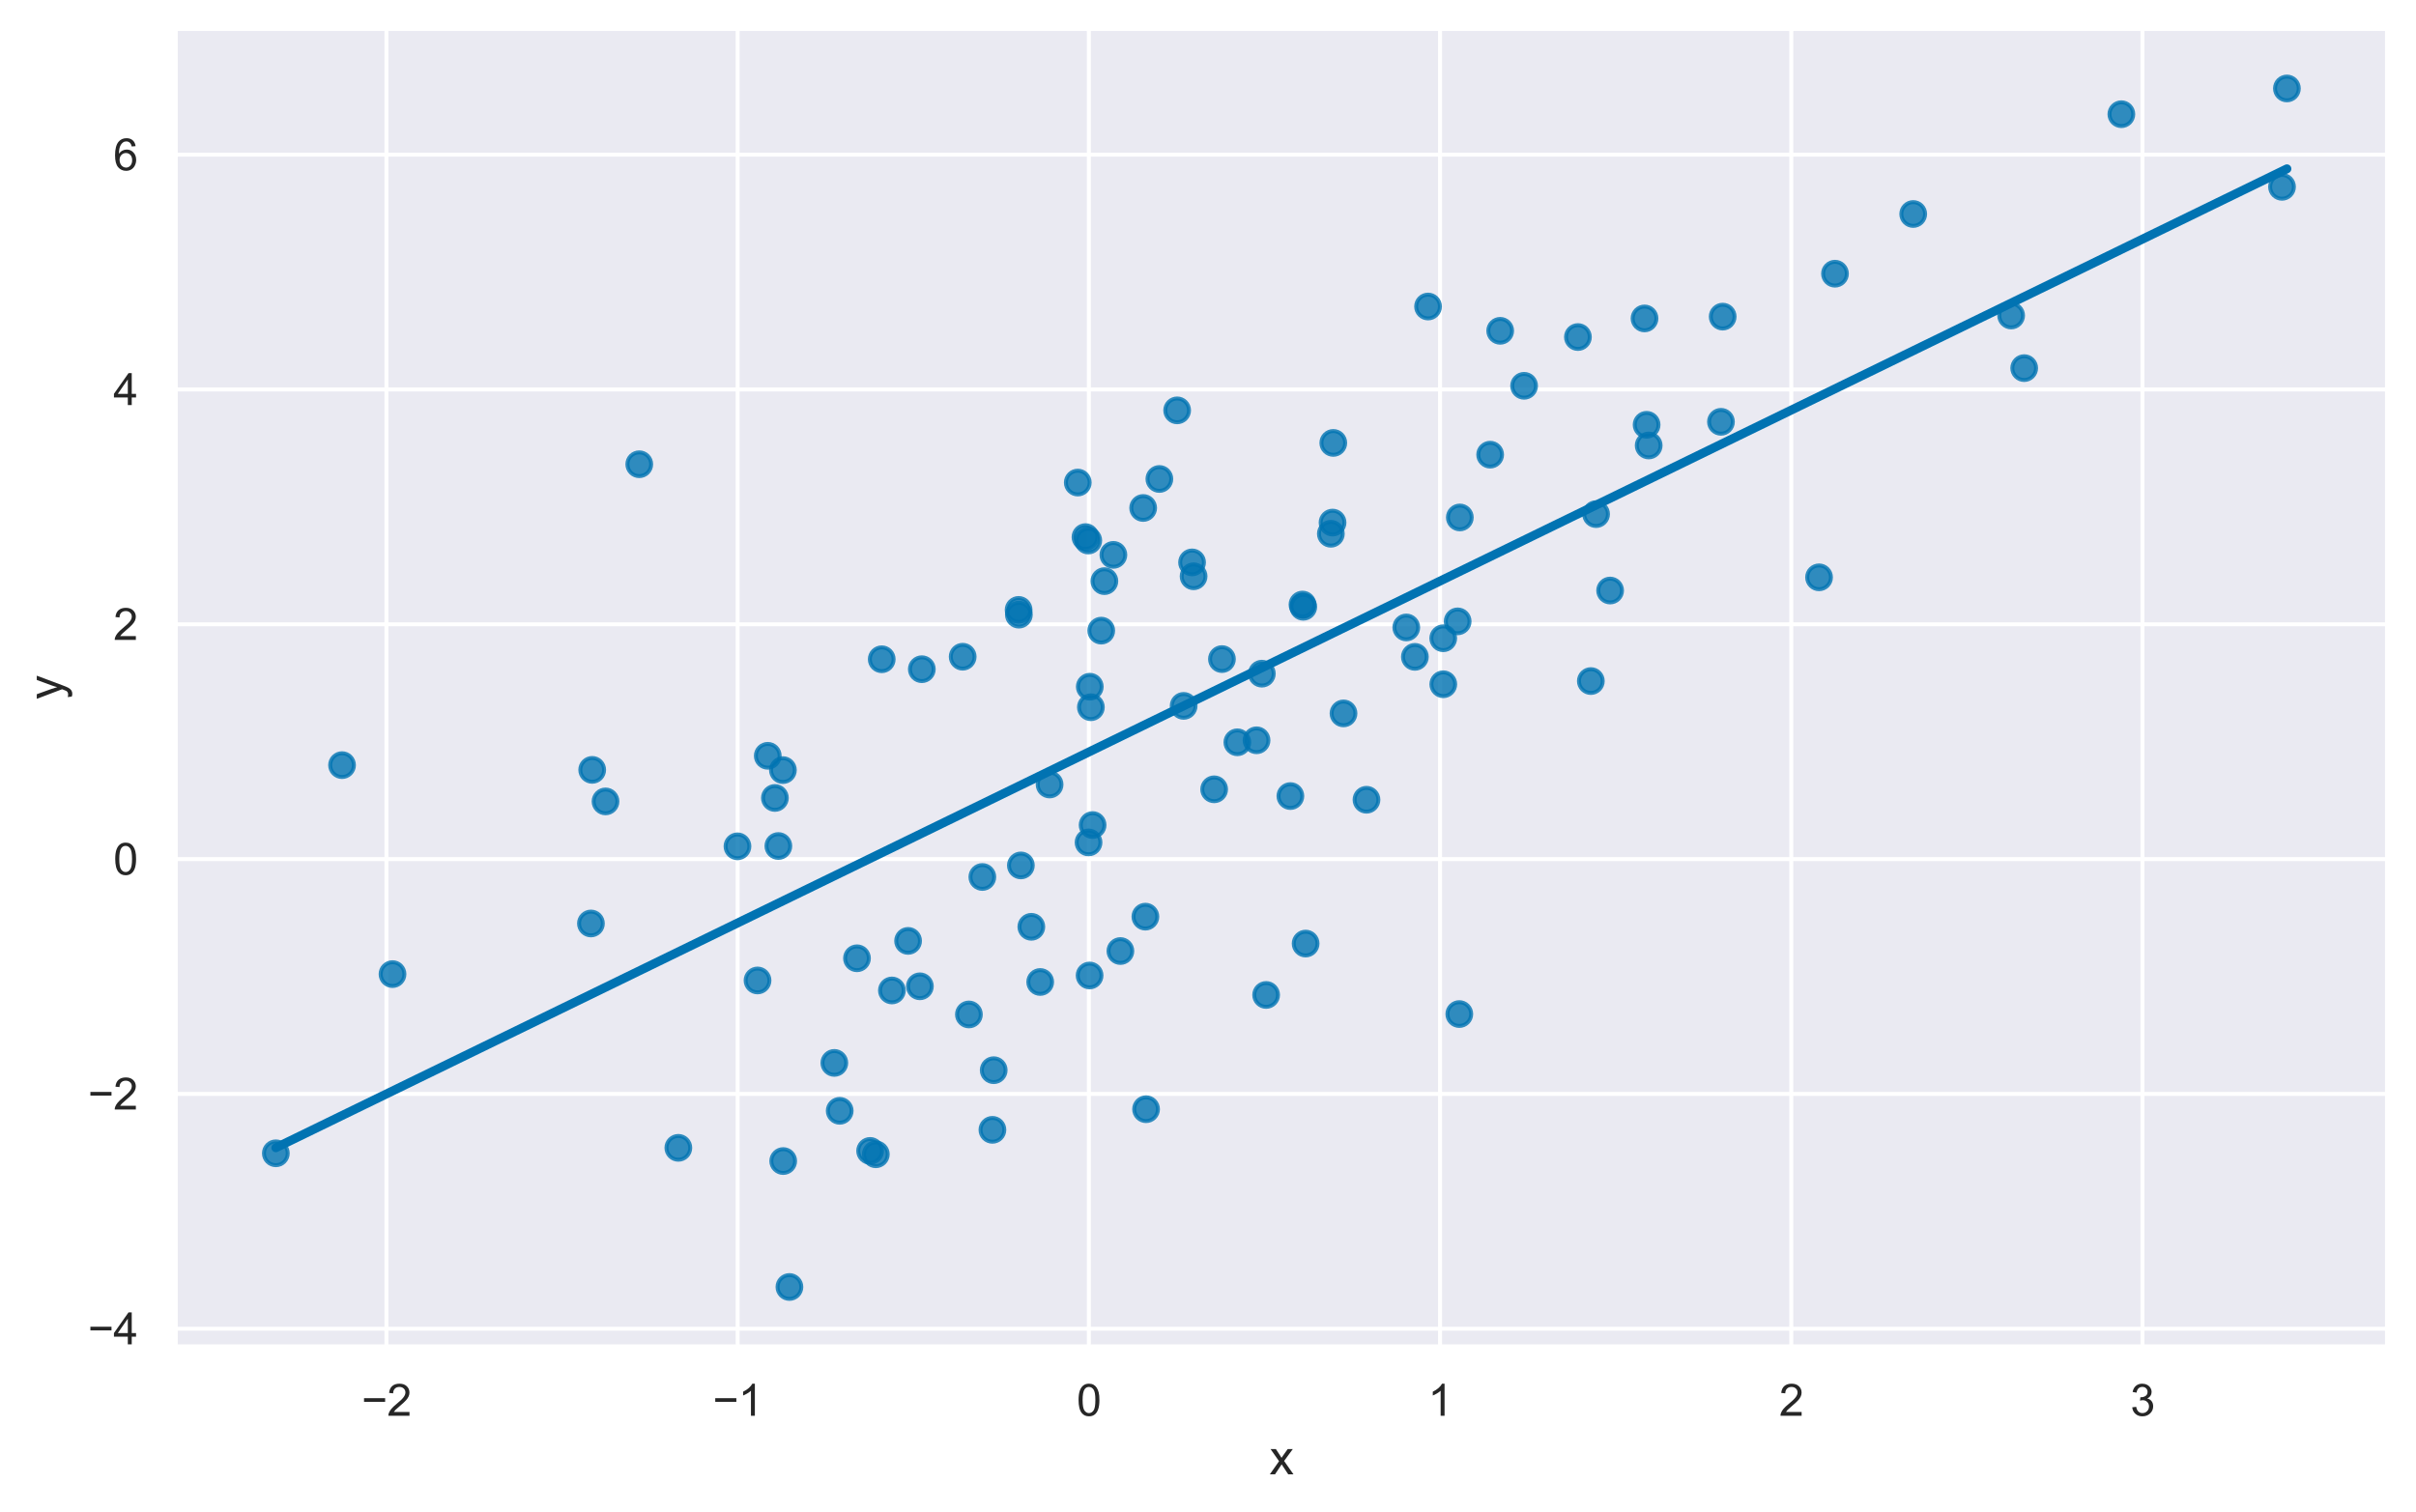 <?xml version="1.0" encoding="utf-8" standalone="no"?>
<!DOCTYPE svg PUBLIC "-//W3C//DTD SVG 1.1//EN"
  "http://www.w3.org/Graphics/SVG/1.1/DTD/svg11.dtd">
<svg xmlns:xlink="http://www.w3.org/1999/xlink" width="609.416pt" height="381.574pt" viewBox="0 0 609.416 381.574" xmlns="http://www.w3.org/2000/svg" version="1.1">
 <defs>
  <style type="text/css">*{stroke-linejoin: round; stroke-linecap: butt}</style>
 </defs>
 <g id="figure_1">
  <g id="patch_1">
   <path d="M 0 381.574 
L 609.416 381.574 
L 609.416 0 
L 0 0 
z
" style="fill: #ffffff"/>
  </g>
  <g id="axes_1">
   <g id="patch_2">
    <path d="M 44.216 339.84 
L 602.216 339.84 
L 602.216 7.2 
L 44.216 7.2 
z
" style="fill: #eaeaf2"/>
   </g>
   <g id="matplotlib.axis_1">
    <g id="xtick_1">
     <g id="line2d_1">
      <path d="M 97.469 339.84 
L 97.469 7.2 
" clip-path="url(#pc681115920)" style="fill: none; stroke: #ffffff; stroke-linecap: round"/>
     </g>
     <g id="text_1">
      <!-- −2 -->
      <g style="fill: #262626" transform="translate(91.198 357.214) scale(0.11 -0.11)">
       <defs>
        <path id="ArialMT-2212" d="M 3381 1997 
L 356 1997 
L 356 2522 
L 3381 2522 
L 3381 1997 
z
" transform="scale(0.016)"/>
        <path id="ArialMT-32" d="M 3222 541 
L 3222 0 
L 194 0 
Q 188 203 259 391 
Q 375 700 629 1000 
Q 884 1300 1366 1694 
Q 2113 2306 2375 2664 
Q 2638 3022 2638 3341 
Q 2638 3675 2398 3904 
Q 2159 4134 1775 4134 
Q 1369 4134 1125 3890 
Q 881 3647 878 3216 
L 300 3275 
Q 359 3922 746 4261 
Q 1134 4600 1788 4600 
Q 2447 4600 2831 4234 
Q 3216 3869 3216 3328 
Q 3216 3053 3103 2787 
Q 2991 2522 2730 2228 
Q 2469 1934 1863 1422 
Q 1356 997 1212 845 
Q 1069 694 975 541 
L 3222 541 
z
" transform="scale(0.016)"/>
       </defs>
       <use xlink:href="#ArialMT-2212"/>
       <use xlink:href="#ArialMT-32" x="58.398"/>
      </g>
     </g>
    </g>
    <g id="xtick_2">
     <g id="line2d_2">
      <path d="M 186.06 339.84 
L 186.06 7.2 
" clip-path="url(#pc681115920)" style="fill: none; stroke: #ffffff; stroke-linecap: round"/>
     </g>
     <g id="text_2">
      <!-- −1 -->
      <g style="fill: #262626" transform="translate(179.789 357.214) scale(0.11 -0.11)">
       <defs>
        <path id="ArialMT-31" d="M 2384 0 
L 1822 0 
L 1822 3584 
Q 1619 3391 1289 3197 
Q 959 3003 697 2906 
L 697 3450 
Q 1169 3672 1522 3987 
Q 1875 4303 2022 4600 
L 2384 4600 
L 2384 0 
z
" transform="scale(0.016)"/>
       </defs>
       <use xlink:href="#ArialMT-2212"/>
       <use xlink:href="#ArialMT-31" x="58.398"/>
      </g>
     </g>
    </g>
    <g id="xtick_3">
     <g id="line2d_3">
      <path d="M 274.651 339.84 
L 274.651 7.2 
" clip-path="url(#pc681115920)" style="fill: none; stroke: #ffffff; stroke-linecap: round"/>
     </g>
     <g id="text_3">
      <!-- 0 -->
      <g style="fill: #262626" transform="translate(271.592 357.214) scale(0.11 -0.11)">
       <defs>
        <path id="ArialMT-30" d="M 266 2259 
Q 266 3072 433 3567 
Q 600 4063 929 4331 
Q 1259 4600 1759 4600 
Q 2128 4600 2406 4451 
Q 2684 4303 2865 4023 
Q 3047 3744 3150 3342 
Q 3253 2941 3253 2259 
Q 3253 1453 3087 958 
Q 2922 463 2592 192 
Q 2263 -78 1759 -78 
Q 1097 -78 719 397 
Q 266 969 266 2259 
z
M 844 2259 
Q 844 1131 1108 757 
Q 1372 384 1759 384 
Q 2147 384 2411 759 
Q 2675 1134 2675 2259 
Q 2675 3391 2411 3762 
Q 2147 4134 1753 4134 
Q 1366 4134 1134 3806 
Q 844 3388 844 2259 
z
" transform="scale(0.016)"/>
       </defs>
       <use xlink:href="#ArialMT-30"/>
      </g>
     </g>
    </g>
    <g id="xtick_4">
     <g id="line2d_4">
      <path d="M 363.241 339.84 
L 363.241 7.2 
" clip-path="url(#pc681115920)" style="fill: none; stroke: #ffffff; stroke-linecap: round"/>
     </g>
     <g id="text_4">
      <!-- 1 -->
      <g style="fill: #262626" transform="translate(360.183 357.214) scale(0.11 -0.11)">
       <use xlink:href="#ArialMT-31"/>
      </g>
     </g>
    </g>
    <g id="xtick_5">
     <g id="line2d_5">
      <path d="M 451.832 339.84 
L 451.832 7.2 
" clip-path="url(#pc681115920)" style="fill: none; stroke: #ffffff; stroke-linecap: round"/>
     </g>
     <g id="text_5">
      <!-- 2 -->
      <g style="fill: #262626" transform="translate(448.774 357.214) scale(0.11 -0.11)">
       <use xlink:href="#ArialMT-32"/>
      </g>
     </g>
    </g>
    <g id="xtick_6">
     <g id="line2d_6">
      <path d="M 540.423 339.84 
L 540.423 7.2 
" clip-path="url(#pc681115920)" style="fill: none; stroke: #ffffff; stroke-linecap: round"/>
     </g>
     <g id="text_6">
      <!-- 3 -->
      <g style="fill: #262626" transform="translate(537.365 357.214) scale(0.11 -0.11)">
       <defs>
        <path id="ArialMT-33" d="M 269 1209 
L 831 1284 
Q 928 806 1161 595 
Q 1394 384 1728 384 
Q 2125 384 2398 659 
Q 2672 934 2672 1341 
Q 2672 1728 2419 1979 
Q 2166 2231 1775 2231 
Q 1616 2231 1378 2169 
L 1441 2663 
Q 1497 2656 1531 2656 
Q 1891 2656 2178 2843 
Q 2466 3031 2466 3422 
Q 2466 3731 2256 3934 
Q 2047 4138 1716 4138 
Q 1388 4138 1169 3931 
Q 950 3725 888 3313 
L 325 3413 
Q 428 3978 793 4289 
Q 1159 4600 1703 4600 
Q 2078 4600 2393 4439 
Q 2709 4278 2876 4000 
Q 3044 3722 3044 3409 
Q 3044 3113 2884 2869 
Q 2725 2625 2413 2481 
Q 2819 2388 3044 2092 
Q 3269 1797 3269 1353 
Q 3269 753 2831 336 
Q 2394 -81 1725 -81 
Q 1122 -81 723 278 
Q 325 638 269 1209 
z
" transform="scale(0.016)"/>
       </defs>
       <use xlink:href="#ArialMT-33"/>
      </g>
     </g>
    </g>
    <g id="text_7">
     <!-- x -->
     <g style="fill: #262626" transform="translate(320.216 371.989) scale(0.12 -0.12)">
      <defs>
       <path id="ArialMT-78" d="M 47 0 
L 1259 1725 
L 138 3319 
L 841 3319 
L 1350 2541 
Q 1494 2319 1581 2169 
Q 1719 2375 1834 2534 
L 2394 3319 
L 3066 3319 
L 1919 1756 
L 3153 0 
L 2463 0 
L 1781 1031 
L 1600 1309 
L 728 0 
L 47 0 
z
" transform="scale(0.016)"/>
      </defs>
      <use xlink:href="#ArialMT-78"/>
     </g>
    </g>
   </g>
   <g id="matplotlib.axis_2">
    <g id="ytick_1">
     <g id="line2d_7">
      <path d="M 44.216 335.251 
L 602.216 335.251 
" clip-path="url(#pc681115920)" style="fill: none; stroke: #ffffff; stroke-linecap: round"/>
     </g>
     <g id="text_8">
      <!-- −4 -->
      <g style="fill: #262626" transform="translate(22.174 339.187) scale(0.11 -0.11)">
       <defs>
        <path id="ArialMT-34" d="M 2069 0 
L 2069 1097 
L 81 1097 
L 81 1613 
L 2172 4581 
L 2631 4581 
L 2631 1613 
L 3250 1613 
L 3250 1097 
L 2631 1097 
L 2631 0 
L 2069 0 
z
M 2069 1613 
L 2069 3678 
L 634 1613 
L 2069 1613 
z
" transform="scale(0.016)"/>
       </defs>
       <use xlink:href="#ArialMT-2212"/>
       <use xlink:href="#ArialMT-34" x="58.398"/>
      </g>
     </g>
    </g>
    <g id="ytick_2">
     <g id="line2d_8">
      <path d="M 44.216 276.006 
L 602.216 276.006 
" clip-path="url(#pc681115920)" style="fill: none; stroke: #ffffff; stroke-linecap: round"/>
     </g>
     <g id="text_9">
      <!-- −2 -->
      <g style="fill: #262626" transform="translate(22.174 279.943) scale(0.11 -0.11)">
       <use xlink:href="#ArialMT-2212"/>
       <use xlink:href="#ArialMT-32" x="58.398"/>
      </g>
     </g>
    </g>
    <g id="ytick_3">
     <g id="line2d_9">
      <path d="M 44.216 216.761 
L 602.216 216.761 
" clip-path="url(#pc681115920)" style="fill: none; stroke: #ffffff; stroke-linecap: round"/>
     </g>
     <g id="text_10">
      <!-- 0 -->
      <g style="fill: #262626" transform="translate(28.599 220.698) scale(0.11 -0.11)">
       <use xlink:href="#ArialMT-30"/>
      </g>
     </g>
    </g>
    <g id="ytick_4">
     <g id="line2d_10">
      <path d="M 44.216 157.516 
L 602.216 157.516 
" clip-path="url(#pc681115920)" style="fill: none; stroke: #ffffff; stroke-linecap: round"/>
     </g>
     <g id="text_11">
      <!-- 2 -->
      <g style="fill: #262626" transform="translate(28.599 161.453) scale(0.11 -0.11)">
       <use xlink:href="#ArialMT-32"/>
      </g>
     </g>
    </g>
    <g id="ytick_5">
     <g id="line2d_11">
      <path d="M 44.216 98.272 
L 602.216 98.272 
" clip-path="url(#pc681115920)" style="fill: none; stroke: #ffffff; stroke-linecap: round"/>
     </g>
     <g id="text_12">
      <!-- 4 -->
      <g style="fill: #262626" transform="translate(28.599 102.209) scale(0.11 -0.11)">
       <use xlink:href="#ArialMT-34"/>
      </g>
     </g>
    </g>
    <g id="ytick_6">
     <g id="line2d_12">
      <path d="M 44.216 39.027 
L 602.216 39.027 
" clip-path="url(#pc681115920)" style="fill: none; stroke: #ffffff; stroke-linecap: round"/>
     </g>
     <g id="text_13">
      <!-- 6 -->
      <g style="fill: #262626" transform="translate(28.599 42.964) scale(0.11 -0.11)">
       <defs>
        <path id="ArialMT-36" d="M 3184 3459 
L 2625 3416 
Q 2550 3747 2413 3897 
Q 2184 4138 1850 4138 
Q 1581 4138 1378 3988 
Q 1113 3794 959 3422 
Q 806 3050 800 2363 
Q 1003 2672 1297 2822 
Q 1591 2972 1913 2972 
Q 2475 2972 2870 2558 
Q 3266 2144 3266 1488 
Q 3266 1056 3080 686 
Q 2894 316 2569 119 
Q 2244 -78 1831 -78 
Q 1128 -78 684 439 
Q 241 956 241 2144 
Q 241 3472 731 4075 
Q 1159 4600 1884 4600 
Q 2425 4600 2770 4297 
Q 3116 3994 3184 3459 
z
M 888 1484 
Q 888 1194 1011 928 
Q 1134 663 1356 523 
Q 1578 384 1822 384 
Q 2178 384 2434 671 
Q 2691 959 2691 1453 
Q 2691 1928 2437 2201 
Q 2184 2475 1800 2475 
Q 1419 2475 1153 2201 
Q 888 1928 888 1484 
z
" transform="scale(0.016)"/>
       </defs>
       <use xlink:href="#ArialMT-36"/>
      </g>
     </g>
    </g>
    <g id="text_14">
     <!-- y -->
     <g style="fill: #262626" transform="translate(15.649 176.52) rotate(-90) scale(0.12 -0.12)">
      <defs>
       <path id="ArialMT-79" d="M 397 -1278 
L 334 -750 
Q 519 -800 656 -800 
Q 844 -800 956 -737 
Q 1069 -675 1141 -563 
Q 1194 -478 1313 -144 
Q 1328 -97 1363 -6 
L 103 3319 
L 709 3319 
L 1400 1397 
Q 1534 1031 1641 628 
Q 1738 1016 1872 1384 
L 2581 3319 
L 3144 3319 
L 1881 -56 
Q 1678 -603 1566 -809 
Q 1416 -1088 1222 -1217 
Q 1028 -1347 759 -1347 
Q 597 -1347 397 -1278 
z
" transform="scale(0.016)"/>
      </defs>
      <use xlink:href="#ArialMT-79"/>
     </g>
    </g>
   </g>
   <g id="PathCollection_1">
    <defs>
     <path id="m2a180d999b" d="M 0 3 
C 0.796 3 1.559 2.684 2.121 2.121 
C 2.684 1.559 3 0.796 3 0 
C 3 -0.796 2.684 -1.559 2.121 -2.121 
C 1.559 -2.684 0.796 -3 0 -3 
C -0.796 -3 -1.559 -2.684 -2.121 -2.121 
C -2.684 -1.559 -3 -0.796 -3 0 
C -3 0.796 -2.684 1.559 -2.121 2.121 
C -1.559 2.684 -0.796 3 0 3 
z
" style="stroke: #0173b2; stroke-opacity: 0.8"/>
    </defs>
    <g clip-path="url(#pc681115920)">
     <use xlink:href="#m2a180d999b" x="186.021" y="213.539" style="fill: #0173b2; fill-opacity: 0.8; stroke: #0173b2; stroke-opacity: 0.8"/>
     <use xlink:href="#m2a180d999b" x="211.809" y="280.271" style="fill: #0173b2; fill-opacity: 0.8; stroke: #0173b2; stroke-opacity: 0.8"/>
     <use xlink:href="#m2a180d999b" x="336.312" y="111.752" style="fill: #0173b2; fill-opacity: 0.8; stroke: #0173b2; stroke-opacity: 0.8"/>
     <use xlink:href="#m2a180d999b" x="149.377" y="194.247" style="fill: #0173b2; fill-opacity: 0.8; stroke: #0173b2; stroke-opacity: 0.8"/>
     <use xlink:href="#m2a180d999b" x="368.097" y="255.858" style="fill: #0173b2; fill-opacity: 0.8; stroke: #0173b2; stroke-opacity: 0.8"/>
     <use xlink:href="#m2a180d999b" x="220.92" y="291.235" style="fill: #0173b2; fill-opacity: 0.8; stroke: #0173b2; stroke-opacity: 0.8"/>
     <use xlink:href="#m2a180d999b" x="328.543" y="152.535" style="fill: #0173b2; fill-opacity: 0.8; stroke: #0173b2; stroke-opacity: 0.8"/>
     <use xlink:href="#m2a180d999b" x="364.045" y="161.038" style="fill: #0173b2; fill-opacity: 0.8; stroke: #0173b2; stroke-opacity: 0.8"/>
     <use xlink:href="#m2a180d999b" x="69.58" y="290.989" style="fill: #0173b2; fill-opacity: 0.8; stroke: #0173b2; stroke-opacity: 0.8"/>
     <use xlink:href="#m2a180d999b" x="171.106" y="289.611" style="fill: #0173b2; fill-opacity: 0.8; stroke: #0173b2; stroke-opacity: 0.8"/>
     <use xlink:href="#m2a180d999b" x="288.352" y="128.167" style="fill: #0173b2; fill-opacity: 0.8; stroke: #0173b2; stroke-opacity: 0.8"/>
     <use xlink:href="#m2a180d999b" x="152.739" y="202.205" style="fill: #0173b2; fill-opacity: 0.8; stroke: #0173b2; stroke-opacity: 0.8"/>
     <use xlink:href="#m2a180d999b" x="415.867" y="112.399" style="fill: #0173b2; fill-opacity: 0.8; stroke: #0173b2; stroke-opacity: 0.8"/>
     <use xlink:href="#m2a180d999b" x="271.859" y="121.756" style="fill: #0173b2; fill-opacity: 0.8; stroke: #0173b2; stroke-opacity: 0.8"/>
     <use xlink:href="#m2a180d999b" x="535.094" y="28.814" style="fill: #0173b2; fill-opacity: 0.8; stroke: #0173b2; stroke-opacity: 0.8"/>
     <use xlink:href="#m2a180d999b" x="458.841" y="145.665" style="fill: #0173b2; fill-opacity: 0.8; stroke: #0173b2; stroke-opacity: 0.8"/>
     <use xlink:href="#m2a180d999b" x="335.696" y="134.674" style="fill: #0173b2; fill-opacity: 0.8; stroke: #0173b2; stroke-opacity: 0.8"/>
     <use xlink:href="#m2a180d999b" x="282.61" y="239.956" style="fill: #0173b2; fill-opacity: 0.8; stroke: #0173b2; stroke-opacity: 0.8"/>
     <use xlink:href="#m2a180d999b" x="273.803" y="135.52" style="fill: #0173b2; fill-opacity: 0.8; stroke: #0173b2; stroke-opacity: 0.8"/>
     <use xlink:href="#m2a180d999b" x="298.566" y="178.102" style="fill: #0173b2; fill-opacity: 0.8; stroke: #0173b2; stroke-opacity: 0.8"/>
     <use xlink:href="#m2a180d999b" x="575.619" y="47.138" style="fill: #0173b2; fill-opacity: 0.8; stroke: #0173b2; stroke-opacity: 0.8"/>
     <use xlink:href="#m2a180d999b" x="232.033" y="248.856" style="fill: #0173b2; fill-opacity: 0.8; stroke: #0173b2; stroke-opacity: 0.8"/>
     <use xlink:href="#m2a180d999b" x="296.926" y="103.537" style="fill: #0173b2; fill-opacity: 0.8; stroke: #0173b2; stroke-opacity: 0.8"/>
     <use xlink:href="#m2a180d999b" x="507.292" y="79.611" style="fill: #0173b2; fill-opacity: 0.8; stroke: #0173b2; stroke-opacity: 0.8"/>
     <use xlink:href="#m2a180d999b" x="274.577" y="212.552" style="fill: #0173b2; fill-opacity: 0.8; stroke: #0173b2; stroke-opacity: 0.8"/>
     <use xlink:href="#m2a180d999b" x="316.955" y="186.783" style="fill: #0173b2; fill-opacity: 0.8; stroke: #0173b2; stroke-opacity: 0.8"/>
     <use xlink:href="#m2a180d999b" x="197.483" y="194.306" style="fill: #0173b2; fill-opacity: 0.8; stroke: #0173b2; stroke-opacity: 0.8"/>
     <use xlink:href="#m2a180d999b" x="375.878" y="114.717" style="fill: #0173b2; fill-opacity: 0.8; stroke: #0173b2; stroke-opacity: 0.8"/>
     <use xlink:href="#m2a180d999b" x="336.125" y="131.854" style="fill: #0173b2; fill-opacity: 0.8; stroke: #0173b2; stroke-opacity: 0.8"/>
     <use xlink:href="#m2a180d999b" x="195.463" y="201.332" style="fill: #0173b2; fill-opacity: 0.8; stroke: #0173b2; stroke-opacity: 0.8"/>
     <use xlink:href="#m2a180d999b" x="161.251" y="117.134" style="fill: #0173b2; fill-opacity: 0.8; stroke: #0173b2; stroke-opacity: 0.8"/>
     <use xlink:href="#m2a180d999b" x="510.587" y="92.881" style="fill: #0173b2; fill-opacity: 0.8; stroke: #0173b2; stroke-opacity: 0.8"/>
     <use xlink:href="#m2a180d999b" x="364.057" y="172.644" style="fill: #0173b2; fill-opacity: 0.8; stroke: #0173b2; stroke-opacity: 0.8"/>
     <use xlink:href="#m2a180d999b" x="401.275" y="171.841" style="fill: #0173b2; fill-opacity: 0.8; stroke: #0173b2; stroke-opacity: 0.8"/>
     <use xlink:href="#m2a180d999b" x="414.819" y="80.343" style="fill: #0173b2; fill-opacity: 0.8; stroke: #0173b2; stroke-opacity: 0.8"/>
     <use xlink:href="#m2a180d999b" x="360.216" y="77.337" style="fill: #0173b2; fill-opacity: 0.8; stroke: #0173b2; stroke-opacity: 0.8"/>
     <use xlink:href="#m2a180d999b" x="402.598" y="129.716" style="fill: #0173b2; fill-opacity: 0.8; stroke: #0173b2; stroke-opacity: 0.8"/>
     <use xlink:href="#m2a180d999b" x="344.685" y="201.787" style="fill: #0173b2; fill-opacity: 0.8; stroke: #0173b2; stroke-opacity: 0.8"/>
     <use xlink:href="#m2a180d999b" x="210.454" y="268.183" style="fill: #0173b2; fill-opacity: 0.8; stroke: #0173b2; stroke-opacity: 0.8"/>
     <use xlink:href="#m2a180d999b" x="278.573" y="146.627" style="fill: #0173b2; fill-opacity: 0.8; stroke: #0173b2; stroke-opacity: 0.8"/>
     <use xlink:href="#m2a180d999b" x="280.841" y="140" style="fill: #0173b2; fill-opacity: 0.8; stroke: #0173b2; stroke-opacity: 0.8"/>
     <use xlink:href="#m2a180d999b" x="300.689" y="141.9" style="fill: #0173b2; fill-opacity: 0.8; stroke: #0173b2; stroke-opacity: 0.8"/>
     <use xlink:href="#m2a180d999b" x="260.144" y="233.843" style="fill: #0173b2; fill-opacity: 0.8; stroke: #0173b2; stroke-opacity: 0.8"/>
     <use xlink:href="#m2a180d999b" x="274.889" y="173.265" style="fill: #0173b2; fill-opacity: 0.8; stroke: #0173b2; stroke-opacity: 0.8"/>
     <use xlink:href="#m2a180d999b" x="328.741" y="153.096" style="fill: #0173b2; fill-opacity: 0.8; stroke: #0173b2; stroke-opacity: 0.8"/>
     <use xlink:href="#m2a180d999b" x="196.336" y="213.462" style="fill: #0173b2; fill-opacity: 0.8; stroke: #0173b2; stroke-opacity: 0.8"/>
     <use xlink:href="#m2a180d999b" x="378.412" y="83.469" style="fill: #0173b2; fill-opacity: 0.8; stroke: #0173b2; stroke-opacity: 0.8"/>
     <use xlink:href="#m2a180d999b" x="576.852" y="22.32" style="fill: #0173b2; fill-opacity: 0.8; stroke: #0173b2; stroke-opacity: 0.8"/>
     <use xlink:href="#m2a180d999b" x="398.016" y="85.042" style="fill: #0173b2; fill-opacity: 0.8; stroke: #0173b2; stroke-opacity: 0.8"/>
     <use xlink:href="#m2a180d999b" x="308.226" y="166.295" style="fill: #0173b2; fill-opacity: 0.8; stroke: #0173b2; stroke-opacity: 0.8"/>
     <use xlink:href="#m2a180d999b" x="149.057" y="233.003" style="fill: #0173b2; fill-opacity: 0.8; stroke: #0173b2; stroke-opacity: 0.8"/>
     <use xlink:href="#m2a180d999b" x="242.828" y="165.699" style="fill: #0173b2; fill-opacity: 0.8; stroke: #0173b2; stroke-opacity: 0.8"/>
     <use xlink:href="#m2a180d999b" x="319.372" y="251.037" style="fill: #0173b2; fill-opacity: 0.8; stroke: #0173b2; stroke-opacity: 0.8"/>
     <use xlink:href="#m2a180d999b" x="312.111" y="187.289" style="fill: #0173b2; fill-opacity: 0.8; stroke: #0173b2; stroke-opacity: 0.8"/>
     <use xlink:href="#m2a180d999b" x="306.26" y="199.152" style="fill: #0173b2; fill-opacity: 0.8; stroke: #0173b2; stroke-opacity: 0.8"/>
     <use xlink:href="#m2a180d999b" x="224.976" y="249.904" style="fill: #0173b2; fill-opacity: 0.8; stroke: #0173b2; stroke-opacity: 0.8"/>
     <use xlink:href="#m2a180d999b" x="367.683" y="156.779" style="fill: #0173b2; fill-opacity: 0.8; stroke: #0173b2; stroke-opacity: 0.8"/>
     <use xlink:href="#m2a180d999b" x="86.278" y="193.052" style="fill: #0173b2; fill-opacity: 0.8; stroke: #0173b2; stroke-opacity: 0.8"/>
     <use xlink:href="#m2a180d999b" x="288.915" y="231.28" style="fill: #0173b2; fill-opacity: 0.8; stroke: #0173b2; stroke-opacity: 0.8"/>
     <use xlink:href="#m2a180d999b" x="292.442" y="120.85" style="fill: #0173b2; fill-opacity: 0.8; stroke: #0173b2; stroke-opacity: 0.8"/>
     <use xlink:href="#m2a180d999b" x="199.126" y="324.72" style="fill: #0173b2; fill-opacity: 0.8; stroke: #0173b2; stroke-opacity: 0.8"/>
     <use xlink:href="#m2a180d999b" x="356.892" y="165.73" style="fill: #0173b2; fill-opacity: 0.8; stroke: #0173b2; stroke-opacity: 0.8"/>
     <use xlink:href="#m2a180d999b" x="368.231" y="130.56" style="fill: #0173b2; fill-opacity: 0.8; stroke: #0173b2; stroke-opacity: 0.8"/>
     <use xlink:href="#m2a180d999b" x="384.441" y="97.342" style="fill: #0173b2; fill-opacity: 0.8; stroke: #0173b2; stroke-opacity: 0.8"/>
     <use xlink:href="#m2a180d999b" x="256.937" y="153.887" style="fill: #0173b2; fill-opacity: 0.8; stroke: #0173b2; stroke-opacity: 0.8"/>
     <use xlink:href="#m2a180d999b" x="222.41" y="166.339" style="fill: #0173b2; fill-opacity: 0.8; stroke: #0173b2; stroke-opacity: 0.8"/>
     <use xlink:href="#m2a180d999b" x="247.788" y="221.272" style="fill: #0173b2; fill-opacity: 0.8; stroke: #0173b2; stroke-opacity: 0.8"/>
     <use xlink:href="#m2a180d999b" x="229.058" y="237.398" style="fill: #0173b2; fill-opacity: 0.8; stroke: #0173b2; stroke-opacity: 0.8"/>
     <use xlink:href="#m2a180d999b" x="274.505" y="136.381" style="fill: #0173b2; fill-opacity: 0.8; stroke: #0173b2; stroke-opacity: 0.8"/>
     <use xlink:href="#m2a180d999b" x="354.723" y="158.312" style="fill: #0173b2; fill-opacity: 0.8; stroke: #0173b2; stroke-opacity: 0.8"/>
     <use xlink:href="#m2a180d999b" x="219.481" y="290.387" style="fill: #0173b2; fill-opacity: 0.8; stroke: #0173b2; stroke-opacity: 0.8"/>
     <use xlink:href="#m2a180d999b" x="197.557" y="292.947" style="fill: #0173b2; fill-opacity: 0.8; stroke: #0173b2; stroke-opacity: 0.8"/>
     <use xlink:href="#m2a180d999b" x="262.383" y="247.765" style="fill: #0173b2; fill-opacity: 0.8; stroke: #0173b2; stroke-opacity: 0.8"/>
     <use xlink:href="#m2a180d999b" x="99.008" y="245.78" style="fill: #0173b2; fill-opacity: 0.8; stroke: #0173b2; stroke-opacity: 0.8"/>
     <use xlink:href="#m2a180d999b" x="275.164" y="178.443" style="fill: #0173b2; fill-opacity: 0.8; stroke: #0173b2; stroke-opacity: 0.8"/>
     <use xlink:href="#m2a180d999b" x="257" y="155.084" style="fill: #0173b2; fill-opacity: 0.8; stroke: #0173b2; stroke-opacity: 0.8"/>
     <use xlink:href="#m2a180d999b" x="216.167" y="241.784" style="fill: #0173b2; fill-opacity: 0.8; stroke: #0173b2; stroke-opacity: 0.8"/>
     <use xlink:href="#m2a180d999b" x="415.345" y="107.18" style="fill: #0173b2; fill-opacity: 0.8; stroke: #0173b2; stroke-opacity: 0.8"/>
     <use xlink:href="#m2a180d999b" x="193.661" y="190.697" style="fill: #0173b2; fill-opacity: 0.8; stroke: #0173b2; stroke-opacity: 0.8"/>
     <use xlink:href="#m2a180d999b" x="191.083" y="247.38" style="fill: #0173b2; fill-opacity: 0.8; stroke: #0173b2; stroke-opacity: 0.8"/>
     <use xlink:href="#m2a180d999b" x="434.532" y="79.887" style="fill: #0173b2; fill-opacity: 0.8; stroke: #0173b2; stroke-opacity: 0.8"/>
     <use xlink:href="#m2a180d999b" x="325.488" y="200.857" style="fill: #0173b2; fill-opacity: 0.8; stroke: #0173b2; stroke-opacity: 0.8"/>
     <use xlink:href="#m2a180d999b" x="275.6" y="208.172" style="fill: #0173b2; fill-opacity: 0.8; stroke: #0173b2; stroke-opacity: 0.8"/>
     <use xlink:href="#m2a180d999b" x="257.504" y="218.355" style="fill: #0173b2; fill-opacity: 0.8; stroke: #0173b2; stroke-opacity: 0.8"/>
     <use xlink:href="#m2a180d999b" x="250.653" y="270.022" style="fill: #0173b2; fill-opacity: 0.8; stroke: #0173b2; stroke-opacity: 0.8"/>
     <use xlink:href="#m2a180d999b" x="482.591" y="53.994" style="fill: #0173b2; fill-opacity: 0.8; stroke: #0173b2; stroke-opacity: 0.8"/>
     <use xlink:href="#m2a180d999b" x="406.139" y="148.999" style="fill: #0173b2; fill-opacity: 0.8; stroke: #0173b2; stroke-opacity: 0.8"/>
     <use xlink:href="#m2a180d999b" x="434.096" y="106.427" style="fill: #0173b2; fill-opacity: 0.8; stroke: #0173b2; stroke-opacity: 0.8"/>
     <use xlink:href="#m2a180d999b" x="301.075" y="145.404" style="fill: #0173b2; fill-opacity: 0.8; stroke: #0173b2; stroke-opacity: 0.8"/>
     <use xlink:href="#m2a180d999b" x="277.777" y="159.116" style="fill: #0173b2; fill-opacity: 0.8; stroke: #0173b2; stroke-opacity: 0.8"/>
     <use xlink:href="#m2a180d999b" x="232.522" y="168.848" style="fill: #0173b2; fill-opacity: 0.8; stroke: #0173b2; stroke-opacity: 0.8"/>
     <use xlink:href="#m2a180d999b" x="264.751" y="197.939" style="fill: #0173b2; fill-opacity: 0.8; stroke: #0173b2; stroke-opacity: 0.8"/>
     <use xlink:href="#m2a180d999b" x="338.887" y="179.999" style="fill: #0173b2; fill-opacity: 0.8; stroke: #0173b2; stroke-opacity: 0.8"/>
     <use xlink:href="#m2a180d999b" x="318.29" y="169.974" style="fill: #0173b2; fill-opacity: 0.8; stroke: #0173b2; stroke-opacity: 0.8"/>
     <use xlink:href="#m2a180d999b" x="289.086" y="279.864" style="fill: #0173b2; fill-opacity: 0.8; stroke: #0173b2; stroke-opacity: 0.8"/>
     <use xlink:href="#m2a180d999b" x="250.33" y="285.071" style="fill: #0173b2; fill-opacity: 0.8; stroke: #0173b2; stroke-opacity: 0.8"/>
     <use xlink:href="#m2a180d999b" x="329.335" y="238.074" style="fill: #0173b2; fill-opacity: 0.8; stroke: #0173b2; stroke-opacity: 0.8"/>
     <use xlink:href="#m2a180d999b" x="274.841" y="246.125" style="fill: #0173b2; fill-opacity: 0.8; stroke: #0173b2; stroke-opacity: 0.8"/>
     <use xlink:href="#m2a180d999b" x="462.859" y="69.057" style="fill: #0173b2; fill-opacity: 0.8; stroke: #0173b2; stroke-opacity: 0.8"/>
     <use xlink:href="#m2a180d999b" x="244.399" y="255.957" style="fill: #0173b2; fill-opacity: 0.8; stroke: #0173b2; stroke-opacity: 0.8"/>
    </g>
   </g>
   <g id="line2d_13">
    <path d="M 69.58 289.589 
L 74.704 287.095 
L 79.828 284.6 
L 84.952 282.105 
L 90.076 279.61 
L 95.2 277.115 
L 100.324 274.62 
L 105.447 272.125 
L 110.571 269.63 
L 115.695 267.136 
L 120.819 264.641 
L 125.943 262.146 
L 131.067 259.651 
L 136.191 257.156 
L 141.315 254.661 
L 146.439 252.166 
L 151.563 249.671 
L 156.687 247.176 
L 161.811 244.682 
L 166.935 242.187 
L 172.059 239.692 
L 177.183 237.197 
L 182.307 234.702 
L 187.431 232.207 
L 192.555 229.712 
L 197.679 227.217 
L 202.803 224.723 
L 207.927 222.228 
L 213.051 219.733 
L 218.175 217.238 
L 223.299 214.743 
L 228.423 212.248 
L 233.547 209.753 
L 238.671 207.258 
L 243.795 204.764 
L 248.919 202.269 
L 254.043 199.774 
L 259.167 197.279 
L 264.29 194.784 
L 269.414 192.289 
L 274.538 189.794 
L 279.662 187.299 
L 284.786 184.804 
L 289.91 182.31 
L 295.034 179.815 
L 300.158 177.32 
L 305.282 174.825 
L 310.406 172.33 
L 315.53 169.835 
L 320.654 167.34 
L 325.778 164.845 
L 330.902 162.351 
L 336.026 159.856 
L 341.15 157.361 
L 346.274 154.866 
L 351.398 152.371 
L 356.522 149.876 
L 361.646 147.381 
L 366.77 144.886 
L 371.894 142.391 
L 377.018 139.897 
L 382.142 137.402 
L 387.266 134.907 
L 392.39 132.412 
L 397.514 129.917 
L 402.638 127.422 
L 407.762 124.927 
L 412.886 122.432 
L 418.009 119.938 
L 423.133 117.443 
L 428.257 114.948 
L 433.381 112.453 
L 438.505 109.958 
L 443.629 107.463 
L 448.753 104.968 
L 453.877 102.473 
L 459.001 99.979 
L 464.125 97.484 
L 469.249 94.989 
L 474.373 92.494 
L 479.497 89.999 
L 484.621 87.504 
L 489.745 85.009 
L 494.869 82.514 
L 499.993 80.019 
L 505.117 77.525 
L 510.241 75.03 
L 515.365 72.535 
L 520.489 70.04 
L 525.613 67.545 
L 530.737 65.05 
L 535.861 62.555 
L 540.985 60.06 
L 546.109 57.566 
L 551.233 55.071 
L 556.357 52.576 
L 561.481 50.081 
L 566.605 47.586 
L 571.728 45.091 
L 576.852 42.596 
" clip-path="url(#pc681115920)" style="fill: none; stroke: #0173b2; stroke-width: 2.25; stroke-linecap: round"/>
   </g>
   <g id="patch_3">
    <path d="M 44.216 339.84 
L 44.216 7.2 
" style="fill: none; stroke: #ffffff; stroke-width: 1.25; stroke-linejoin: miter; stroke-linecap: square"/>
   </g>
   <g id="patch_4">
    <path d="M 602.216 339.84 
L 602.216 7.2 
" style="fill: none; stroke: #ffffff; stroke-width: 1.25; stroke-linejoin: miter; stroke-linecap: square"/>
   </g>
   <g id="patch_5">
    <path d="M 44.216 339.84 
L 602.216 339.84 
" style="fill: none; stroke: #ffffff; stroke-width: 1.25; stroke-linejoin: miter; stroke-linecap: square"/>
   </g>
   <g id="patch_6">
    <path d="M 44.216 7.2 
L 602.216 7.2 
" style="fill: none; stroke: #ffffff; stroke-width: 1.25; stroke-linejoin: miter; stroke-linecap: square"/>
   </g>
  </g>
 </g>
 <defs>
  <clipPath id="pc681115920">
   <rect x="44.216" y="7.2" width="558" height="332.64"/>
  </clipPath>
 </defs>
</svg>